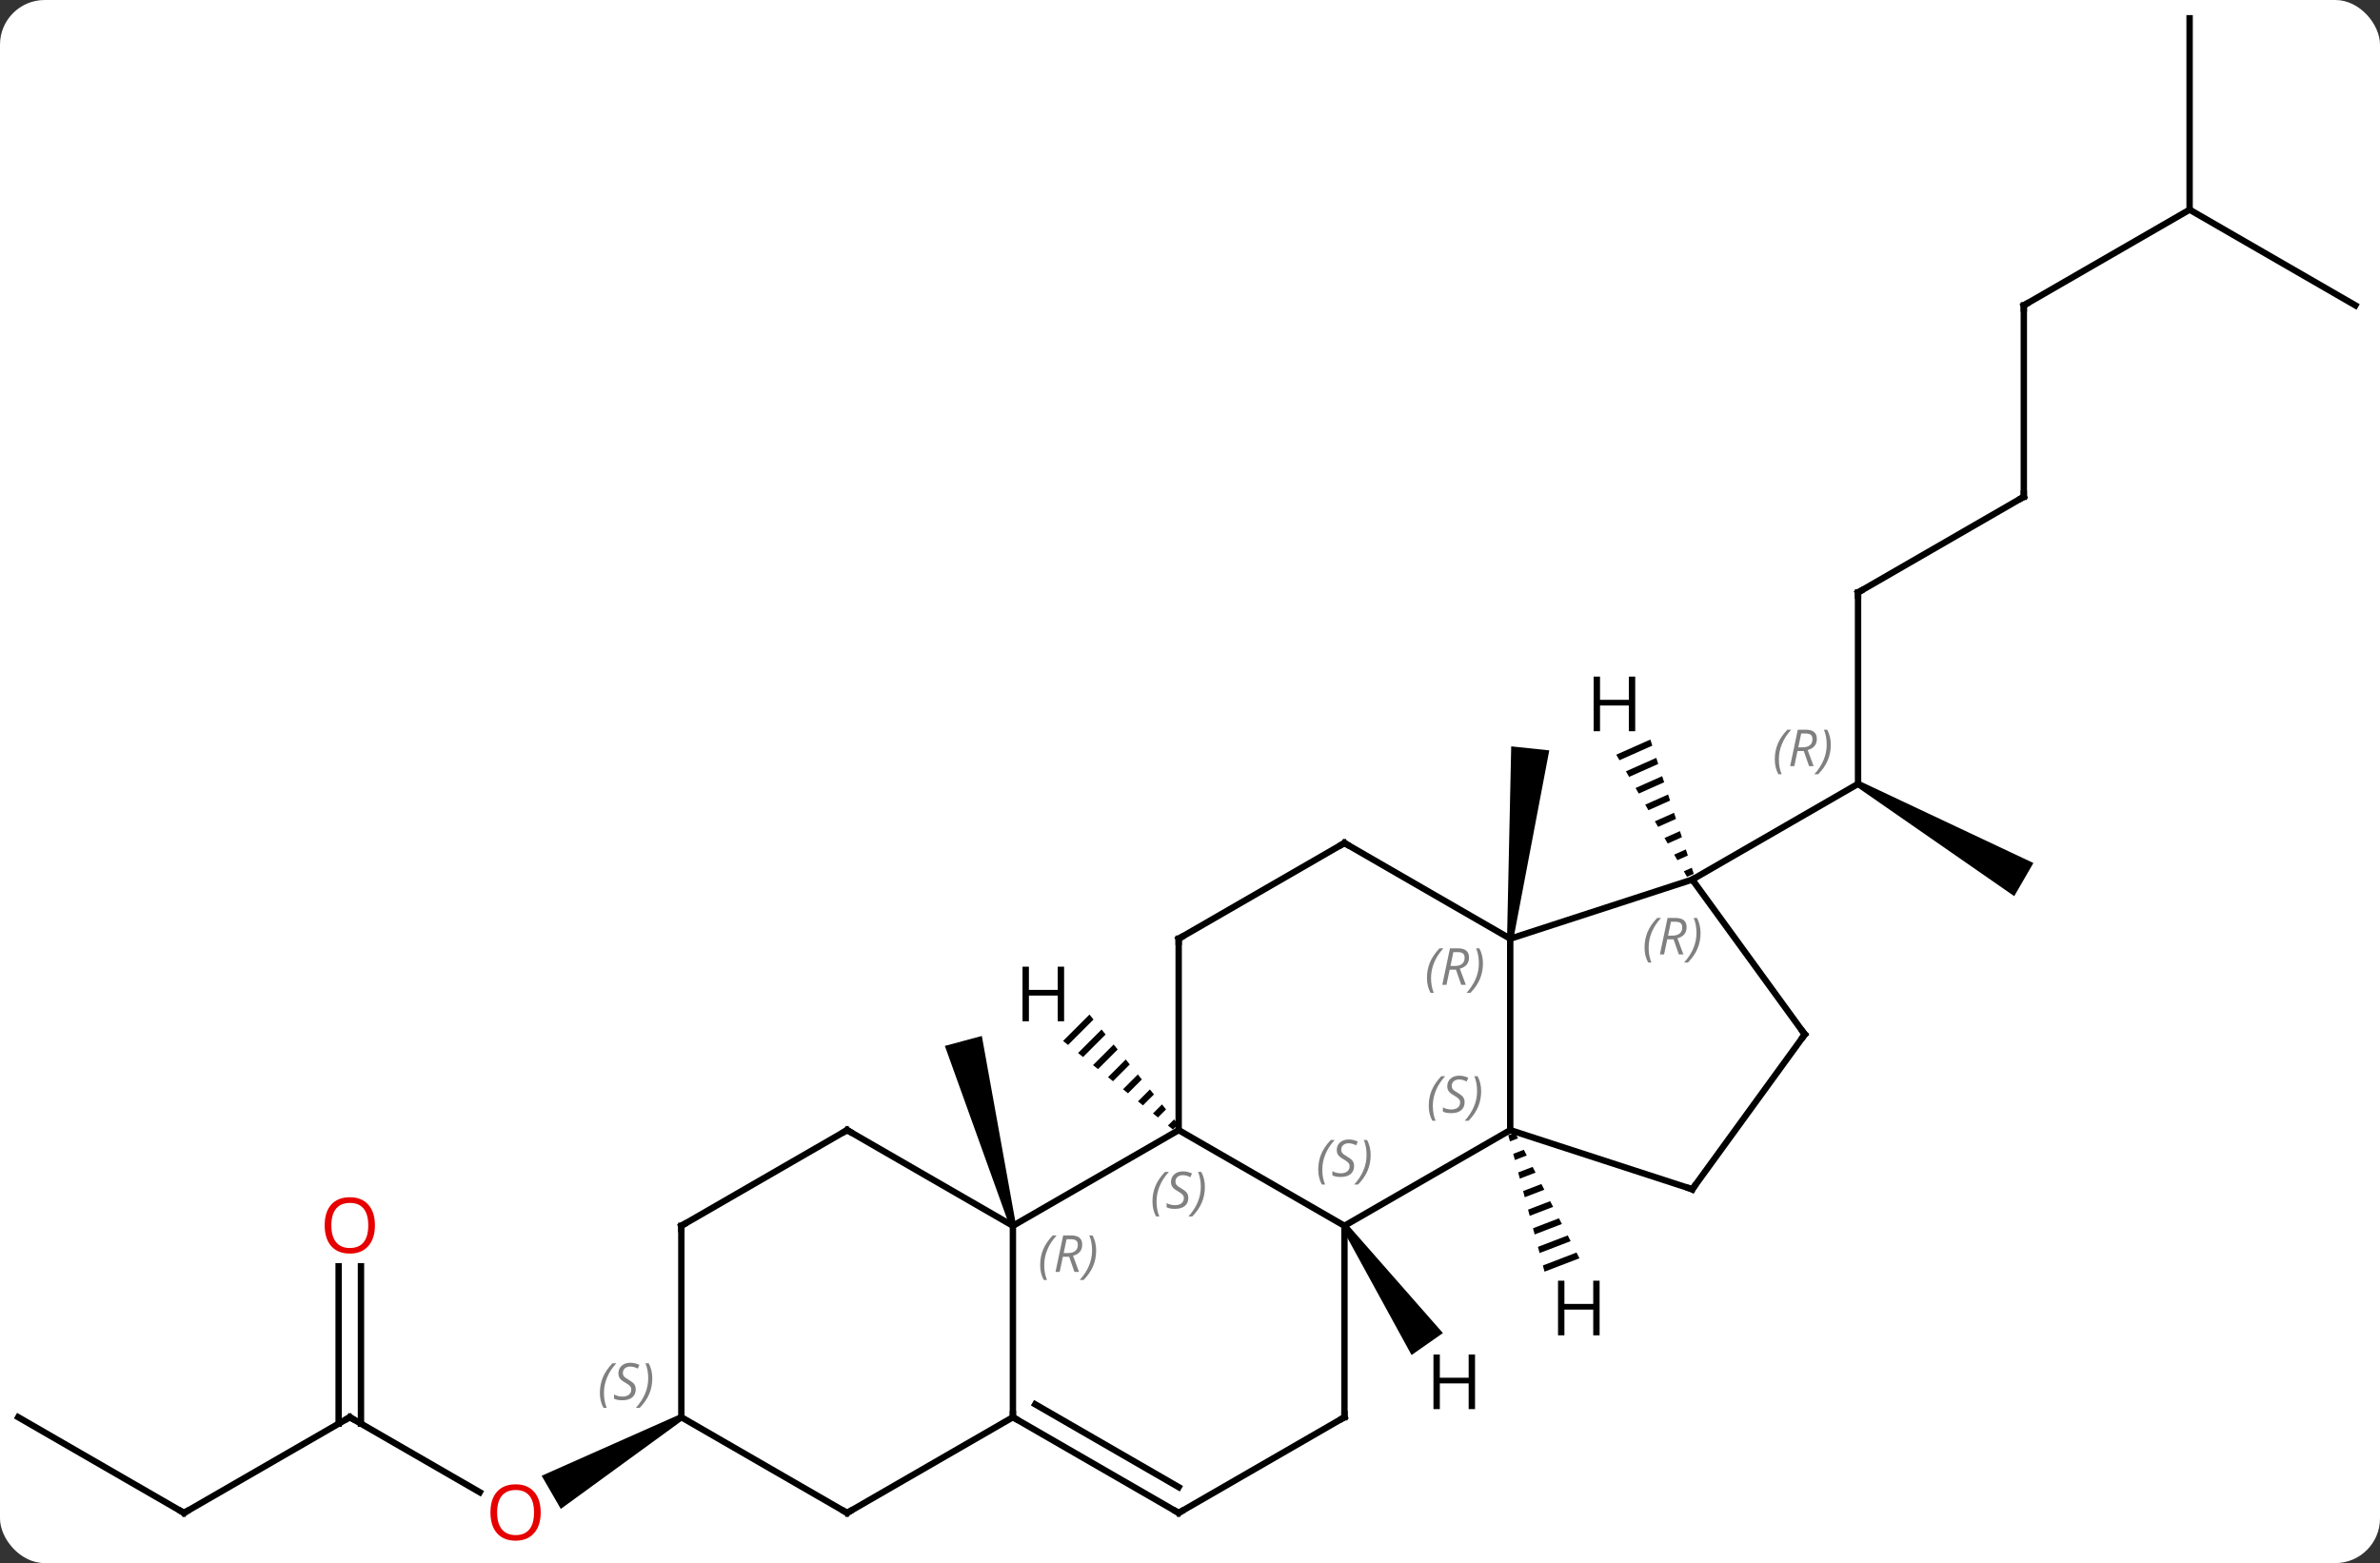 <svg width="373" viewBox="0 0 373 245" style="fill-opacity:1; color-rendering:auto; color-interpolation:auto; text-rendering:auto; stroke:black; stroke-linecap:square; stroke-miterlimit:10; shape-rendering:auto; stroke-opacity:1; fill:black; stroke-dasharray:none; font-weight:normal; stroke-width:1; font-family:'Open Sans'; font-style:normal; stroke-linejoin:miter; font-size:12; stroke-dashoffset:0; image-rendering:auto;" height="245" class="cas-substance-image" xmlns:xlink="http://www.w3.org/1999/xlink" xmlns="http://www.w3.org/2000/svg"><rect x="0" y="0" width="373" height="245" fill="#333333" stroke="none"/><svg class="cas-substance-single-component"><rect y="0" x="0" width="373" stroke="none" ry="7" rx="7" height="245" fill="white" class="cas-substance-group"/><svg y="0" x="0" width="373" viewBox="0 0 373 245" style="fill:black;" height="245" class="cas-substance-single-component-image"><svg><g><g transform="translate(186,120)" style="text-rendering:geometricPrecision; color-rendering:optimizeQuality; color-interpolation:linearRGB; stroke-linecap:butt; image-rendering:optimizeQuality;"><path style="stroke:none;" d="M-26.772 72.006 L-27.738 72.264 L-37.92 43.935 L-32.124 42.381 Z"/><path style="stroke:none;" d="M51.182 27.187 L50.188 27.083 L50.84 -3.014 L56.806 -2.386 Z"/><line y2="-27.135" y1="2.865" x2="105.198" x1="105.198" style="fill:none;"/><path style="stroke:none;" d="M104.948 3.298 L105.448 2.432 L132.678 15.267 L129.678 20.463 Z"/><line y2="17.865" y1="2.865" x2="79.218" x1="105.198" style="fill:none;"/><line y2="-42.135" y1="-27.135" x2="131.178" x1="105.198" style="fill:none;"/><line y2="-72.135" y1="-42.135" x2="131.178" x1="131.178" style="fill:none;"/><line y2="-87.135" y1="-72.135" x2="157.161" x1="131.178" style="fill:none;"/><line y2="-72.135" y1="-87.135" x2="183.141" x1="157.161" style="fill:none;"/><line y2="-117.135" y1="-87.135" x2="157.161" x1="157.161" style="fill:none;"/><line y2="102.135" y1="113.894" x2="-131.178" x1="-110.812" style="fill:none;"/><path style="stroke:none;" d="M-79.468 101.702 L-78.968 102.568 L-98.111 116.507 L-101.111 111.311 Z"/><line y2="117.135" y1="102.135" x2="-157.161" x1="-131.178" style="fill:none;"/><line y2="78.487" y1="103.145" x2="-129.428" x1="-129.428" style="fill:none;"/><line y2="78.487" y1="103.145" x2="-132.928" x1="-132.928" style="fill:none;"/><line y2="102.135" y1="117.135" x2="-183.141" x1="-157.161" style="fill:none;"/><line y2="57.135" y1="72.135" x2="-1.275" x1="24.705" style="fill:none;"/><line y2="57.135" y1="72.135" x2="50.685" x1="24.705" style="fill:none;"/><line y2="102.135" y1="72.135" x2="24.705" x1="24.705" style="fill:none;"/><line y2="72.135" y1="57.135" x2="-27.255" x1="-1.275" style="fill:none;"/><line y2="27.135" y1="57.135" x2="-1.275" x1="-1.275" style="fill:none;"/><line y2="27.135" y1="57.135" x2="50.685" x1="50.685" style="fill:none;"/><line y2="66.405" y1="57.135" x2="79.218" x1="50.685" style="fill:none;"/><line y2="117.135" y1="102.135" x2="-1.275" x1="24.705" style="fill:none;"/><line y2="102.135" y1="72.135" x2="-27.255" x1="-27.255" style="fill:none;"/><line y2="57.135" y1="72.135" x2="-53.238" x1="-27.255" style="fill:none;"/><line y2="12.135" y1="27.135" x2="24.705" x1="-1.275" style="fill:none;"/><line y2="12.135" y1="27.135" x2="24.705" x1="50.685" style="fill:none;"/><line y2="17.865" y1="27.135" x2="79.218" x1="50.685" style="fill:none;"/><line y2="42.135" y1="66.405" x2="96.852" x1="79.218" style="fill:none;"/><line y2="102.135" y1="117.135" x2="-27.255" x1="-1.275" style="fill:none;"/><line y2="100.114" y1="113.094" x2="-23.755" x1="-1.275" style="fill:none;"/><line y2="117.135" y1="102.135" x2="-53.238" x1="-27.255" style="fill:none;"/><line y2="72.135" y1="57.135" x2="-79.218" x1="-53.238" style="fill:none;"/><line y2="42.135" y1="17.865" x2="96.852" x1="79.218" style="fill:none;"/><line y2="102.135" y1="117.135" x2="-79.218" x1="-53.238" style="fill:none;"/><line y2="102.135" y1="72.135" x2="-79.218" x1="-79.218" style="fill:none;"/><path style="stroke:none;" d="M24.295 72.422 L25.115 71.848 L40.138 88.946 L35.223 92.387 Z"/><path style="stroke:none;" d="M-15.255 39.018 L-19.392 43.155 L-19.392 43.155 L-18.61 43.787 L-18.61 43.787 L-14.623 39.8 L-14.623 39.8 L-15.255 39.018 ZM-13.36 41.366 L-17.044 45.05 L-17.044 45.05 L-16.262 45.681 L-12.729 42.148 L-12.729 42.148 L-13.36 41.366 ZM-11.466 43.714 L-14.696 46.944 L-14.696 46.944 L-13.914 47.576 L-13.914 47.576 L-10.834 44.496 L-10.834 44.496 L-11.466 43.714 ZM-9.571 46.062 L-12.348 48.839 L-11.566 49.47 L-11.566 49.47 L-8.94 46.844 L-8.94 46.844 L-9.571 46.062 ZM-7.676 48.41 L-10 50.733 L-10 50.733 L-9.218 51.365 L-9.218 51.365 L-7.045 49.192 L-7.045 49.192 L-7.676 48.41 ZM-5.782 50.758 L-7.652 52.628 L-7.652 52.628 L-6.87 53.26 L-6.87 53.26 L-5.15 51.541 L-5.15 51.541 L-5.782 50.758 ZM-3.887 53.106 L-5.304 54.523 L-5.304 54.523 L-4.521 55.154 L-4.521 55.154 L-3.256 53.889 L-3.256 53.889 L-3.887 53.106 ZM-1.993 55.454 L-2.956 56.417 L-2.956 56.417 L-2.174 57.049 L-2.174 57.049 L-1.361 56.236 L-1.361 56.236 L-1.993 55.454 Z"/><path style="stroke:none;" d="M51.446 57.529 L50.384 57.937 L50.384 57.937 L50.642 58.909 L50.642 58.909 L51.904 58.424 L51.904 58.424 L51.446 57.529 ZM52.821 60.214 L51.158 60.853 L51.158 60.853 L51.416 61.825 L51.416 61.825 L53.28 61.109 L53.28 61.109 L52.821 60.214 ZM54.197 62.899 L51.932 63.769 L51.932 63.769 L52.191 64.741 L52.191 64.741 L54.656 63.794 L54.656 63.794 L54.197 62.899 ZM55.573 65.585 L52.707 66.685 L52.707 66.685 L52.965 67.657 L52.965 67.657 L56.032 66.48 L55.573 65.585 ZM56.949 68.27 L53.481 69.601 L53.481 69.601 L53.739 70.573 L57.408 69.165 L57.408 69.165 L56.949 68.27 ZM58.325 70.955 L54.256 72.517 L54.256 72.517 L54.514 73.49 L54.514 73.49 L58.783 71.85 L58.783 71.85 L58.325 70.955 ZM59.701 73.64 L55.03 75.433 L55.03 75.433 L55.288 76.406 L55.288 76.406 L60.159 74.535 L60.159 74.535 L59.701 73.64 ZM61.077 76.325 L55.804 78.35 L55.804 78.35 L56.062 79.322 L56.062 79.322 L61.535 77.22 L61.077 76.325 Z"/><path style="stroke:none;" d="M72.646 -4.085 L67.305 -1.708 L67.809 -0.838 L72.955 -3.128 L72.646 -4.085 ZM73.574 -1.215 L68.818 0.902 L69.322 1.772 L73.883 -0.258 L73.574 -1.215 ZM74.501 1.656 L70.33 3.513 L70.834 4.383 L74.811 2.613 L74.501 1.656 ZM75.429 4.527 L71.842 6.124 L72.346 6.994 L75.739 5.484 L75.429 4.527 ZM76.357 7.398 L73.355 8.734 L73.859 9.605 L76.667 8.355 L76.357 7.398 ZM77.285 10.269 L74.867 11.345 L75.371 12.215 L77.594 11.226 L77.285 10.269 ZM78.213 13.139 L76.379 13.956 L76.883 14.826 L78.522 14.096 L78.213 13.139 ZM79.141 16.01 L77.891 16.567 L77.891 16.567 L78.395 17.437 L79.45 16.967 L79.141 16.01 Z"/></g><g transform="translate(186,120)" style="font-size:8.4px; fill:gray; text-rendering:geometricPrecision; image-rendering:optimizeQuality; color-rendering:optimizeQuality; font-family:'Open Sans'; font-style:italic; stroke:gray; color-interpolation:linearRGB;"><path style="stroke:none;" d="M92.149 -0.971 Q92.149 -2.299 92.618 -3.424 Q93.087 -4.549 94.118 -5.627 L94.727 -5.627 Q93.758 -4.565 93.274 -3.393 Q92.79 -2.221 92.79 -0.987 Q92.79 0.342 93.227 1.357 L92.712 1.357 Q92.149 0.326 92.149 -0.971 ZM95.709 -2.284 L95.209 0.091 L94.553 0.091 L95.756 -5.627 L97.006 -5.627 Q98.74 -5.627 98.74 -4.19 Q98.74 -2.83 97.303 -2.44 L98.24 0.091 L97.522 0.091 L96.694 -2.284 L95.709 -2.284 ZM96.287 -5.034 Q95.897 -3.112 95.834 -2.862 L96.49 -2.862 Q97.24 -2.862 97.647 -3.19 Q98.053 -3.518 98.053 -4.143 Q98.053 -4.612 97.795 -4.823 Q97.537 -5.034 96.944 -5.034 L96.287 -5.034 ZM100.927 -3.284 Q100.927 -1.955 100.45 -0.823 Q99.973 0.31 98.958 1.357 L98.348 1.357 Q100.286 -0.799 100.286 -3.284 Q100.286 -4.612 99.848 -5.627 L100.364 -5.627 Q100.927 -4.565 100.927 -3.284 Z"/></g><g transform="translate(186,120)" style="stroke-linecap:butt; font-size:8.4px; text-rendering:geometricPrecision; image-rendering:optimizeQuality; color-rendering:optimizeQuality; font-family:'Open Sans'; font-style:italic; color-interpolation:linearRGB; stroke-miterlimit:5;"><path style="fill:none;" d="M105.198 -26.635 L105.198 -27.135 L105.631 -27.385"/><path style="fill:none;" d="M130.745 -41.885 L131.178 -42.135 L131.178 -42.635"/><path style="fill:none;" d="M131.178 -71.635 L131.178 -72.135 L131.611 -72.385"/></g><g transform="translate(186,120)" style="stroke-linecap:butt; fill:rgb(230,0,0); text-rendering:geometricPrecision; color-rendering:optimizeQuality; image-rendering:optimizeQuality; font-family:'Open Sans'; stroke:rgb(230,0,0); color-interpolation:linearRGB; stroke-miterlimit:5;"><path style="stroke:none;" d="M-101.26 117.065 Q-101.26 119.127 -102.3 120.307 Q-103.339 121.487 -105.182 121.487 Q-107.073 121.487 -108.104 120.323 Q-109.135 119.158 -109.135 117.049 Q-109.135 114.955 -108.104 113.807 Q-107.073 112.658 -105.182 112.658 Q-103.323 112.658 -102.292 113.83 Q-101.26 115.002 -101.26 117.065 ZM-108.089 117.065 Q-108.089 118.799 -107.346 119.705 Q-106.604 120.612 -105.182 120.612 Q-103.76 120.612 -103.034 119.713 Q-102.307 118.815 -102.307 117.065 Q-102.307 115.33 -103.034 114.44 Q-103.76 113.549 -105.182 113.549 Q-106.604 113.549 -107.346 114.448 Q-108.089 115.346 -108.089 117.065 Z"/><path style="fill:none; stroke:black;" d="M-130.745 102.385 L-131.178 102.135 L-131.611 102.385"/><path style="fill:none; stroke:black;" d="M-156.728 116.885 L-157.161 117.135 L-157.594 116.885"/><path style="stroke:none;" d="M-127.24 72.065 Q-127.24 74.127 -128.28 75.307 Q-129.319 76.487 -131.162 76.487 Q-133.053 76.487 -134.084 75.323 Q-135.115 74.158 -135.115 72.049 Q-135.115 69.955 -134.084 68.807 Q-133.053 67.658 -131.162 67.658 Q-129.303 67.658 -128.272 68.83 Q-127.24 70.002 -127.24 72.065 ZM-134.069 72.065 Q-134.069 73.799 -133.326 74.705 Q-132.584 75.612 -131.162 75.612 Q-129.74 75.612 -129.014 74.713 Q-128.287 73.815 -128.287 72.065 Q-128.287 70.33 -129.014 69.44 Q-129.74 68.549 -131.162 68.549 Q-132.584 68.549 -133.326 69.448 Q-134.069 70.346 -134.069 72.065 Z"/></g><g transform="translate(186,120)" style="stroke-linecap:butt; font-size:8.4px; fill:gray; text-rendering:geometricPrecision; image-rendering:optimizeQuality; color-rendering:optimizeQuality; font-family:'Open Sans'; font-style:italic; stroke:gray; color-interpolation:linearRGB; stroke-miterlimit:5;"><path style="stroke:none;" d="M20.596 63.338 Q20.596 62.01 21.065 60.885 Q21.534 59.76 22.565 58.682 L23.175 58.682 Q22.206 59.744 21.721 60.916 Q21.237 62.088 21.237 63.322 Q21.237 64.651 21.675 65.666 L21.159 65.666 Q20.596 64.635 20.596 63.338 ZM26.219 62.744 Q26.219 63.572 25.672 64.026 Q25.125 64.479 24.125 64.479 Q23.719 64.479 23.407 64.424 Q23.094 64.369 22.813 64.229 L22.813 63.572 Q23.438 63.901 24.141 63.901 Q24.766 63.901 25.141 63.604 Q25.516 63.307 25.516 62.791 Q25.516 62.479 25.313 62.252 Q25.11 62.026 24.547 61.697 Q23.953 61.369 23.727 61.041 Q23.5 60.713 23.5 60.26 Q23.5 59.526 24.016 59.065 Q24.532 58.604 25.375 58.604 Q25.75 58.604 26.086 58.682 Q26.422 58.76 26.797 58.932 L26.532 59.526 Q26.282 59.369 25.961 59.283 Q25.641 59.197 25.375 59.197 Q24.844 59.197 24.524 59.471 Q24.203 59.744 24.203 60.213 Q24.203 60.416 24.274 60.565 Q24.344 60.713 24.485 60.846 Q24.625 60.979 25.047 61.229 Q25.61 61.572 25.813 61.768 Q26.016 61.963 26.117 62.197 Q26.219 62.432 26.219 62.744 ZM28.814 61.026 Q28.814 62.354 28.337 63.487 Q27.86 64.619 26.845 65.666 L26.235 65.666 Q28.173 63.51 28.173 61.026 Q28.173 59.697 27.735 58.682 L28.251 58.682 Q28.814 59.744 28.814 61.026 Z"/><path style="stroke:none;" d="M-5.383 68.338 Q-5.383 67.01 -4.915 65.885 Q-4.446 64.76 -3.415 63.682 L-2.805 63.682 Q-3.774 64.744 -4.258 65.916 Q-4.743 67.088 -4.743 68.323 Q-4.743 69.651 -4.305 70.666 L-4.821 70.666 Q-5.383 69.635 -5.383 68.338 ZM0.239 67.744 Q0.239 68.573 -0.308 69.026 Q-0.855 69.479 -1.855 69.479 Q-2.261 69.479 -2.574 69.424 Q-2.886 69.369 -3.167 69.229 L-3.167 68.573 Q-2.542 68.901 -1.839 68.901 Q-1.214 68.901 -0.839 68.604 Q-0.464 68.307 -0.464 67.791 Q-0.464 67.479 -0.667 67.252 Q-0.87 67.026 -1.433 66.698 Q-2.027 66.369 -2.253 66.041 Q-2.48 65.713 -2.48 65.26 Q-2.48 64.526 -1.964 64.065 Q-1.448 63.604 -0.605 63.604 Q-0.23 63.604 0.106 63.682 Q0.442 63.76 0.817 63.932 L0.551 64.526 Q0.301 64.369 -0.019 64.283 Q-0.339 64.198 -0.605 64.198 Q-1.136 64.198 -1.456 64.471 Q-1.777 64.744 -1.777 65.213 Q-1.777 65.416 -1.706 65.565 Q-1.636 65.713 -1.495 65.846 Q-1.355 65.979 -0.933 66.229 Q-0.37 66.573 -0.167 66.768 Q0.036 66.963 0.138 67.198 Q0.239 67.432 0.239 67.744 ZM2.833 66.026 Q2.833 67.354 2.357 68.487 Q1.88 69.619 0.865 70.666 L0.255 70.666 Q2.193 68.51 2.193 66.026 Q2.193 64.698 1.755 63.682 L2.271 63.682 Q2.833 64.744 2.833 66.026 Z"/><path style="stroke:none;" d="M37.916 53.338 Q37.916 52.01 38.385 50.885 Q38.854 49.76 39.885 48.682 L40.494 48.682 Q39.526 49.744 39.041 50.916 Q38.557 52.088 38.557 53.323 Q38.557 54.651 38.994 55.666 L38.479 55.666 Q37.916 54.635 37.916 53.338 ZM43.539 52.744 Q43.539 53.573 42.992 54.026 Q42.445 54.479 41.445 54.479 Q41.039 54.479 40.726 54.424 Q40.414 54.369 40.133 54.229 L40.133 53.573 Q40.758 53.901 41.461 53.901 Q42.086 53.901 42.461 53.604 Q42.836 53.307 42.836 52.791 Q42.836 52.479 42.633 52.252 Q42.429 52.026 41.867 51.698 Q41.273 51.369 41.047 51.041 Q40.82 50.713 40.82 50.26 Q40.82 49.526 41.336 49.065 Q41.851 48.604 42.695 48.604 Q43.07 48.604 43.406 48.682 Q43.742 48.76 44.117 48.932 L43.851 49.526 Q43.601 49.369 43.281 49.283 Q42.961 49.198 42.695 49.198 Q42.164 49.198 41.843 49.471 Q41.523 49.744 41.523 50.213 Q41.523 50.416 41.593 50.565 Q41.664 50.713 41.804 50.846 Q41.945 50.979 42.367 51.229 Q42.929 51.573 43.133 51.768 Q43.336 51.963 43.437 52.198 Q43.539 52.432 43.539 52.744 ZM46.133 51.026 Q46.133 52.354 45.657 53.487 Q45.18 54.619 44.164 55.666 L43.555 55.666 Q45.493 53.51 45.493 51.026 Q45.493 49.698 45.055 48.682 L45.571 48.682 Q46.133 49.744 46.133 51.026 Z"/><path style="fill:none; stroke:black;" d="M24.705 101.635 L24.705 102.135 L24.272 102.385"/><path style="stroke:none;" d="M-22.983 78.299 Q-22.983 76.971 -22.515 75.846 Q-22.046 74.721 -21.015 73.643 L-20.405 73.643 Q-21.374 74.705 -21.858 75.877 Q-22.343 77.049 -22.343 78.283 Q-22.343 79.612 -21.905 80.627 L-22.421 80.627 Q-22.983 79.596 -22.983 78.299 ZM-19.423 76.987 L-19.923 79.362 L-20.579 79.362 L-19.376 73.643 L-18.126 73.643 Q-16.392 73.643 -16.392 75.08 Q-16.392 76.44 -17.829 76.83 L-16.892 79.362 L-17.611 79.362 L-18.439 76.987 L-19.423 76.987 ZM-18.845 74.237 Q-19.236 76.158 -19.298 76.408 L-18.642 76.408 Q-17.892 76.408 -17.486 76.08 Q-17.079 75.752 -17.079 75.127 Q-17.079 74.658 -17.337 74.447 Q-17.595 74.237 -18.189 74.237 L-18.845 74.237 ZM-14.206 75.987 Q-14.206 77.315 -14.683 78.447 Q-15.159 79.58 -16.175 80.627 L-16.784 80.627 Q-14.847 78.471 -14.847 75.987 Q-14.847 74.658 -15.284 73.643 L-14.769 73.643 Q-14.206 74.705 -14.206 75.987 Z"/><path style="fill:none; stroke:black;" d="M-1.275 27.635 L-1.275 27.135 L-0.842 26.885"/><path style="stroke:none;" d="M37.636 33.299 Q37.636 31.971 38.105 30.846 Q38.574 29.721 39.605 28.643 L40.214 28.643 Q39.245 29.705 38.761 30.877 Q38.277 32.049 38.277 33.283 Q38.277 34.611 38.714 35.627 L38.199 35.627 Q37.636 34.596 37.636 33.299 ZM41.196 31.986 L40.696 34.361 L40.04 34.361 L41.243 28.643 L42.493 28.643 Q44.227 28.643 44.227 30.08 Q44.227 31.44 42.79 31.83 L43.727 34.361 L43.009 34.361 L42.181 31.986 L41.196 31.986 ZM41.774 29.236 Q41.384 31.158 41.321 31.408 L41.977 31.408 Q42.727 31.408 43.134 31.08 Q43.54 30.752 43.54 30.127 Q43.54 29.658 43.282 29.447 Q43.024 29.236 42.431 29.236 L41.774 29.236 ZM46.413 30.986 Q46.413 32.315 45.937 33.447 Q45.46 34.58 44.445 35.627 L43.835 35.627 Q45.773 33.471 45.773 30.986 Q45.773 29.658 45.335 28.643 L45.851 28.643 Q46.413 29.705 46.413 30.986 Z"/><path style="fill:none; stroke:black;" d="M78.743 66.251 L79.218 66.405 L79.512 66.001"/><path style="fill:none; stroke:black;" d="M-0.842 116.885 L-1.275 117.135 L-1.708 116.885"/><path style="fill:none; stroke:black;" d="M-26.822 102.385 L-27.255 102.135 L-27.255 101.635"/><path style="fill:none; stroke:black;" d="M-52.805 57.385 L-53.238 57.135 L-53.671 57.385"/><path style="fill:none; stroke:black;" d="M24.272 12.385 L24.705 12.135 L25.138 12.385"/><path style="stroke:none;" d="M71.739 28.54 Q71.739 27.212 72.208 26.087 Q72.677 24.962 73.708 23.883 L74.317 23.883 Q73.349 24.946 72.864 26.118 Q72.38 27.29 72.38 28.524 Q72.38 29.852 72.817 30.868 L72.302 30.868 Q71.739 29.837 71.739 28.54 ZM75.299 27.227 L74.799 29.602 L74.143 29.602 L75.346 23.883 L76.596 23.883 Q78.331 23.883 78.331 25.321 Q78.331 26.68 76.893 27.071 L77.831 29.602 L77.112 29.602 L76.284 27.227 L75.299 27.227 ZM75.877 24.477 Q75.487 26.399 75.424 26.649 L76.081 26.649 Q76.831 26.649 77.237 26.321 Q77.643 25.993 77.643 25.368 Q77.643 24.899 77.385 24.688 Q77.127 24.477 76.534 24.477 L75.877 24.477 ZM80.516 26.227 Q80.516 27.555 80.04 28.688 Q79.563 29.821 78.548 30.868 L77.938 30.868 Q79.876 28.712 79.876 26.227 Q79.876 24.899 79.438 23.883 L79.954 23.883 Q80.516 24.946 80.516 26.227 Z"/><path style="fill:none; stroke:black;" d="M96.558 42.539 L96.852 42.135 L96.558 41.73"/><path style="fill:none; stroke:black;" d="M-52.805 116.885 L-53.238 117.135 L-53.671 116.885"/><path style="fill:none; stroke:black;" d="M-78.785 71.885 L-79.218 72.135 L-79.218 72.635"/><path style="stroke:none;" d="M-91.987 98.338 Q-91.987 97.01 -91.518 95.885 Q-91.049 94.76 -90.018 93.682 L-89.409 93.682 Q-90.377 94.744 -90.862 95.916 Q-91.346 97.088 -91.346 98.322 Q-91.346 99.65 -90.909 100.666 L-91.424 100.666 Q-91.987 99.635 -91.987 98.338 ZM-86.364 97.744 Q-86.364 98.572 -86.911 99.025 Q-87.458 99.479 -88.458 99.479 Q-88.864 99.479 -89.177 99.424 Q-89.489 99.369 -89.77 99.229 L-89.77 98.572 Q-89.145 98.9 -88.442 98.9 Q-87.817 98.9 -87.442 98.604 Q-87.067 98.307 -87.067 97.791 Q-87.067 97.479 -87.27 97.252 Q-87.474 97.025 -88.036 96.697 Q-88.63 96.369 -88.856 96.041 Q-89.083 95.713 -89.083 95.26 Q-89.083 94.525 -88.567 94.065 Q-88.052 93.604 -87.208 93.604 Q-86.833 93.604 -86.497 93.682 Q-86.161 93.76 -85.786 93.932 L-86.052 94.525 Q-86.302 94.369 -86.622 94.283 Q-86.942 94.197 -87.208 94.197 Q-87.739 94.197 -88.059 94.471 Q-88.38 94.744 -88.38 95.213 Q-88.38 95.416 -88.309 95.565 Q-88.239 95.713 -88.099 95.846 Q-87.958 95.979 -87.536 96.229 Q-86.974 96.572 -86.77 96.768 Q-86.567 96.963 -86.466 97.197 Q-86.364 97.432 -86.364 97.744 ZM-83.77 96.025 Q-83.77 97.354 -84.246 98.487 Q-84.723 99.619 -85.738 100.666 L-86.348 100.666 Q-84.41 98.51 -84.41 96.025 Q-84.41 94.697 -84.848 93.682 L-84.332 93.682 Q-83.77 94.744 -83.77 96.025 Z"/></g><g transform="translate(186,120)" style="stroke-linecap:butt; text-rendering:geometricPrecision; color-rendering:optimizeQuality; image-rendering:optimizeQuality; font-family:'Open Sans'; color-interpolation:linearRGB; stroke-miterlimit:5;"><path style="stroke:none;" d="M45.171 100.867 L44.171 100.867 L44.171 96.836 L39.655 96.836 L39.655 100.867 L38.655 100.867 L38.655 92.305 L39.655 92.305 L39.655 95.945 L44.171 95.945 L44.171 92.305 L45.171 92.305 L45.171 100.867 Z"/><path style="stroke:none;" d="M-19.23 40.078 L-20.23 40.078 L-20.23 36.047 L-24.746 36.047 L-24.746 40.078 L-25.746 40.078 L-25.746 31.516 L-24.746 31.516 L-24.746 35.156 L-20.23 35.156 L-20.23 31.516 L-19.23 31.516 L-19.23 40.078 Z"/><path style="stroke:none;" d="M64.695 89.299 L63.695 89.299 L63.695 85.268 L59.179 85.268 L59.179 89.299 L58.179 89.299 L58.179 80.737 L59.179 80.737 L59.179 84.377 L63.695 84.377 L63.695 80.737 L64.695 80.737 L64.695 89.299 Z"/><path style="stroke:none;" d="M70.275 -5.387 L69.275 -5.387 L69.275 -9.418 L64.759 -9.418 L64.759 -5.387 L63.759 -5.387 L63.759 -13.949 L64.759 -13.949 L64.759 -10.309 L69.275 -10.309 L69.275 -13.949 L70.275 -13.949 L70.275 -5.387 Z"/></g></g></svg></svg></svg></svg>